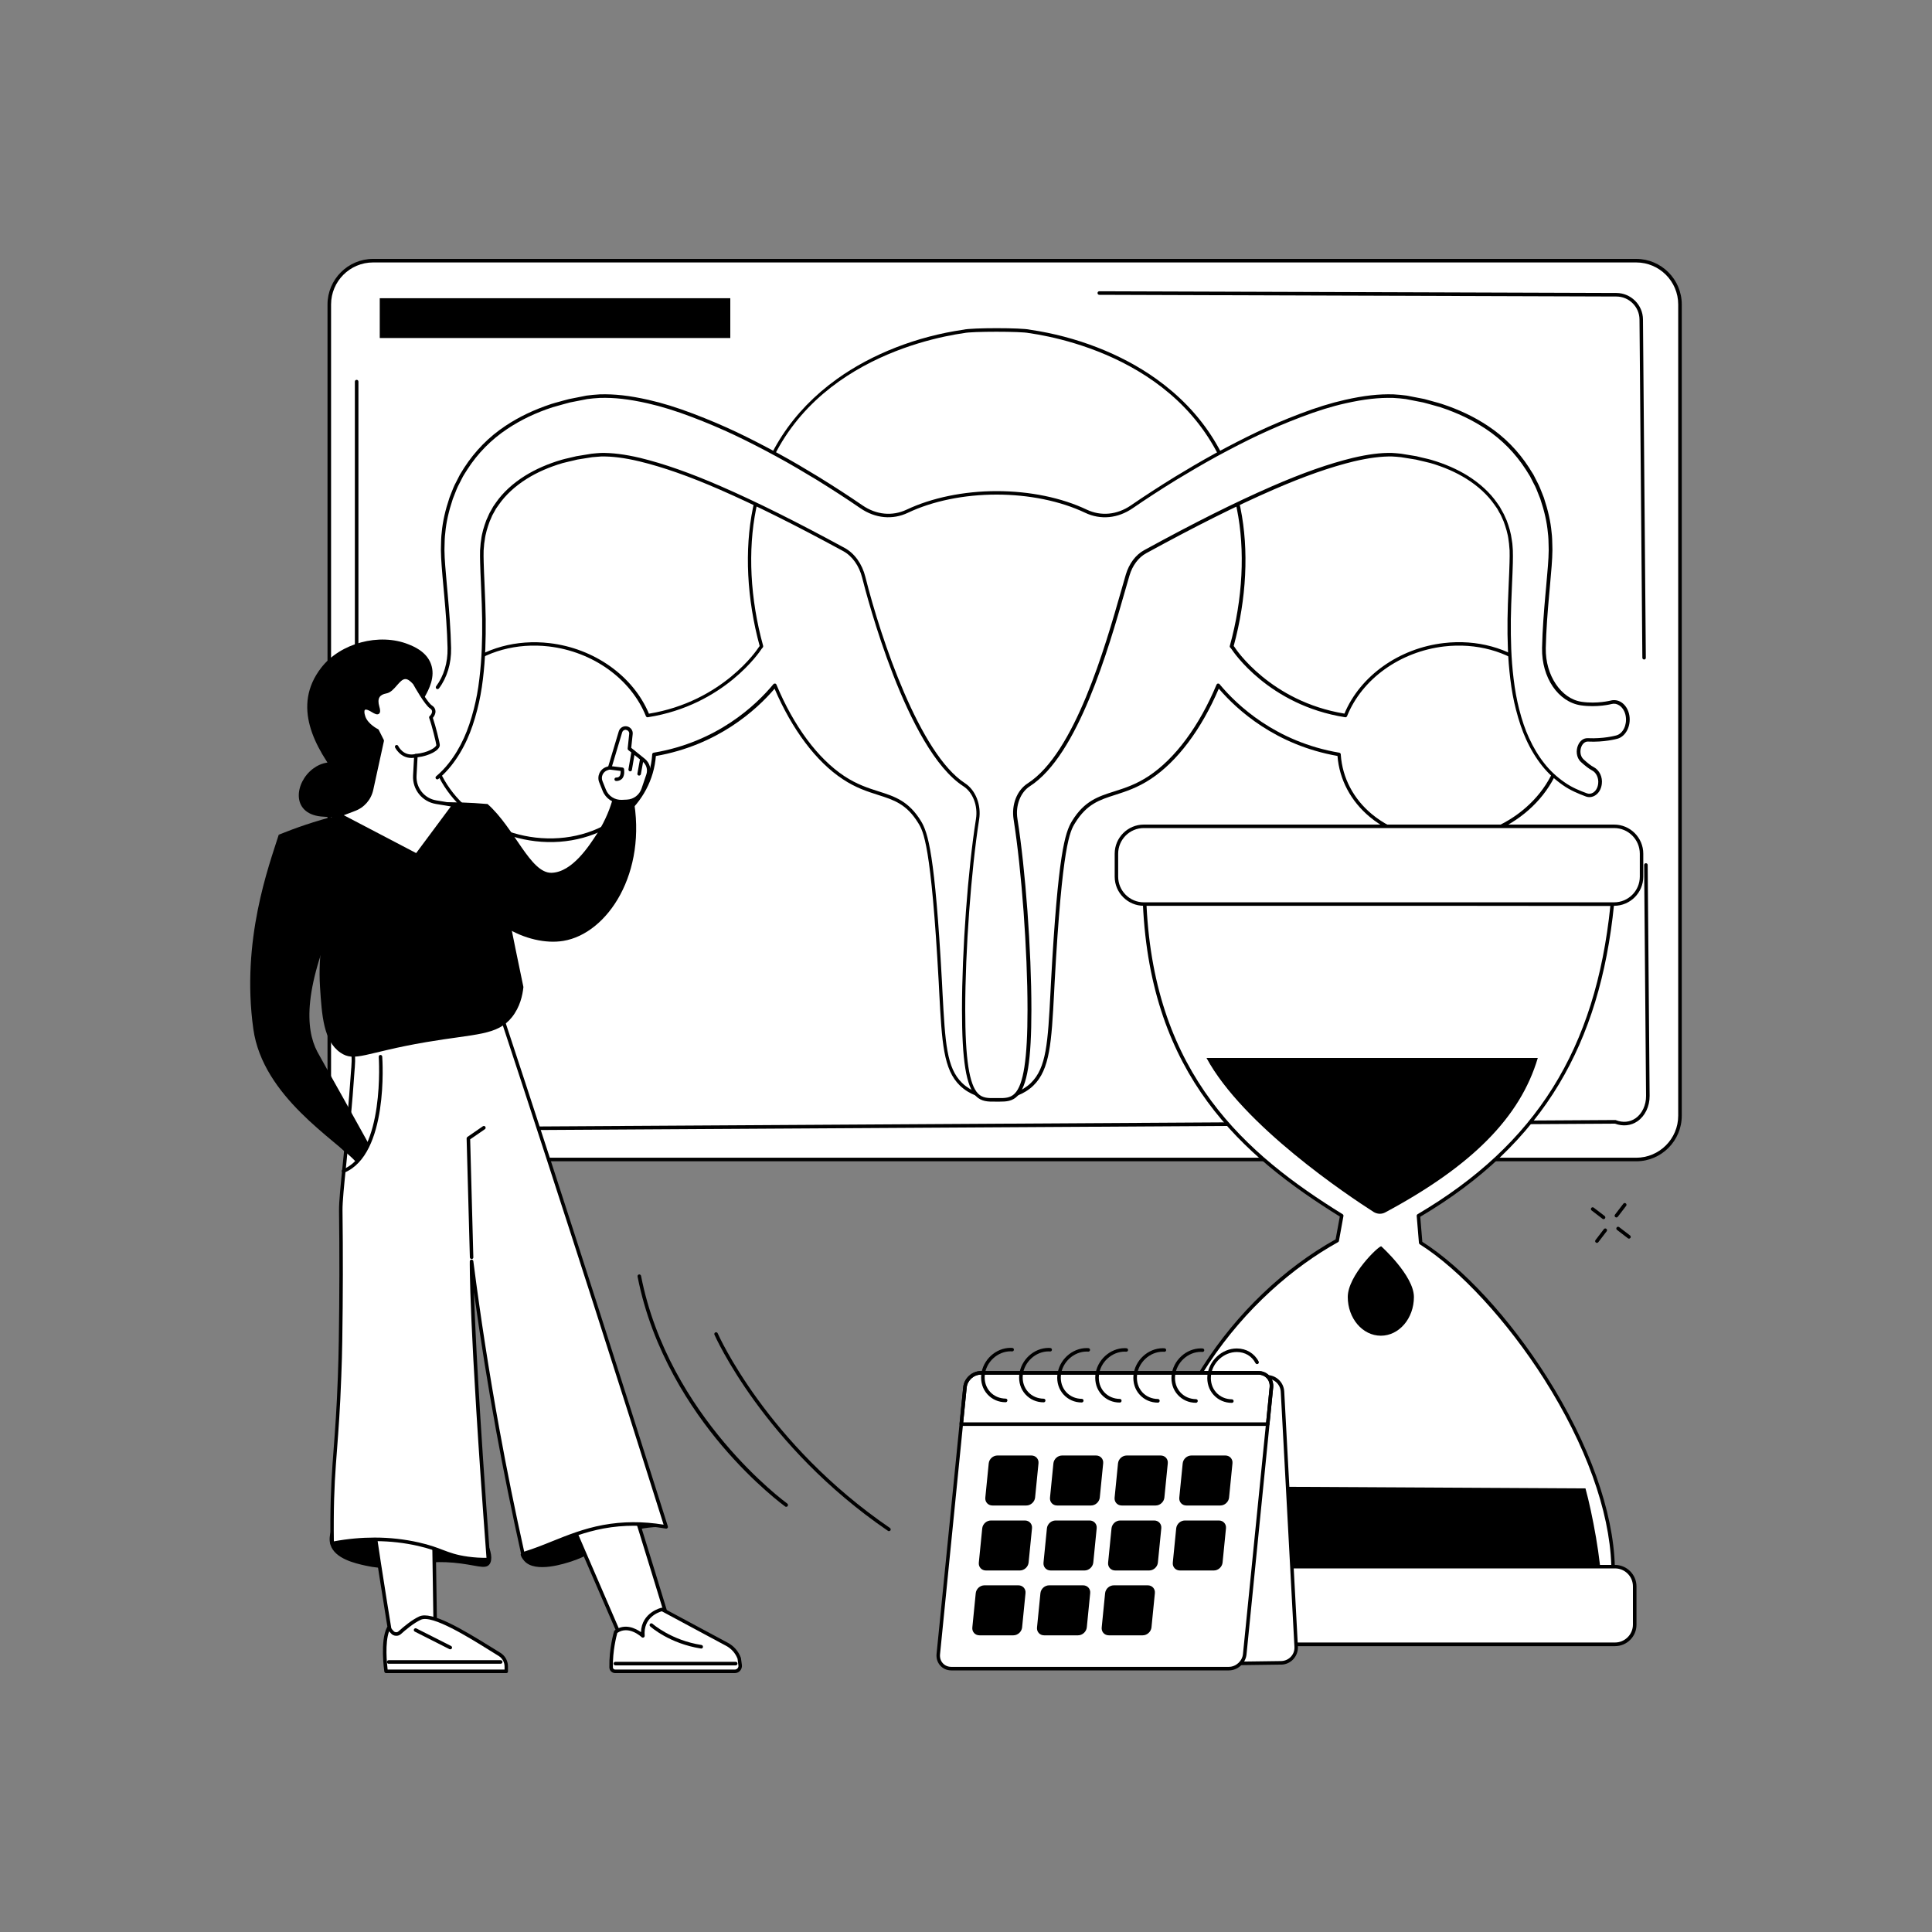 <?xml version="1.0" encoding="utf-8"?>
<!-- Generator: Adobe Illustrator 27.9.0, SVG Export Plug-In . SVG Version: 6.00 Build 0)  -->
<svg version="1.1" xmlns="http://www.w3.org/2000/svg" xmlns:xlink="http://www.w3.org/1999/xlink" x="0px" y="0px"
	 viewBox="0 0 2500 2500" style="enable-background:new 0 0 2500 2500;" xml:space="preserve">
<rect x="0" y="0" width="2500" height="2500" fill="#808080" stroke="none"/>
<style type="text/css">
	.st0{fill:#FFFFFF;}
</style>
<g id="Background">
</g>
<g id="Illustration">
	<g id="Menopause_1_">
		<g>
			<g>
				<g>
					<path class="st0" d="M2117.3,1500.4H482.8c-31.3,0-56.7-25.4-56.7-56.7V394c0-31.3,25.4-56.7,56.7-56.7h1634.4
						c31.3,0,56.7,25.4,56.7,56.7v1049.7C2173.9,1475,2148.6,1500.4,2117.3,1500.4z"/>
					<path d="M2117.3,1502.7H482.8c-32.5,0-59-26.5-59-59V394c0-32.5,26.5-59,59-59h1634.4c32.5,0,59,26.5,59,59v1049.7
						C2176.2,1476.2,2149.8,1502.7,2117.3,1502.7z M482.8,339.6c-30,0-54.4,24.4-54.4,54.4v1049.7c0,30,24.4,54.4,54.4,54.4h1634.4
						c30,0,54.4-24.4,54.4-54.4V394c0-30-24.4-54.4-54.4-54.4H482.8z"/>
				</g>
				<path d="M602.4,1462.8c-1.3,0-2.3-1-2.3-2.3c0-1.3,1-2.3,2.3-2.3l1487.8-8.9c0.3,0,0.6,0,0.8,0.2c9,3.5,18,2.6,25.3-2.4
					c8.6-5.9,13.8-17.1,13.7-29l-2.5-298.8c0-1.3,1-2.3,2.3-2.3c0,0,0,0,0,0c1.3,0,2.3,1,2.3,2.3l2.5,298.8
					c0.1,13.5-5.9,26-15.7,32.8c-8.4,5.8-18.8,6.9-29.1,3.1L602.4,1462.8C602.4,1462.8,602.4,1462.8,602.4,1462.8z"/>
				<path d="M2127.5,853.4c-1.3,0-2.3-1-2.3-2.3l-3.7-437.7c-0.1-16.3-13.5-29.7-29.9-29.7l-669.1-2.2c-1.3,0-2.3-1-2.3-2.3
					c0-1.3,1-2.3,2.3-2.3c0,0,0,0,0,0l669.1,2.2c18.8,0.1,34.3,15.4,34.4,34.3l3.7,437.7C2129.8,852.4,2128.8,853.4,2127.5,853.4
					C2127.5,853.4,2127.5,853.4,2127.5,853.4z"/>
				<path d="M461.5,837.4c-1.3,0-2.3-1-2.3-2.3V493.8c0-1.3,1-2.3,2.3-2.3s2.3,1,2.3,2.3v341.3C463.8,836.4,462.8,837.4,461.5,837.4
					z"/>
			</g>
			<g>
				<g>
					<g>
						<g>
							<path class="st0" d="M2022.1,943.3c-4.9-69.5-73.7-118.3-153.5-109c-59.5,7-108.4,44.3-127.4,91.6
								c-98.2-15.4-144.1-85.2-144.6-86c-0.8-1.3-1.8-2.5-2.7-3.5c16-57.8,20.7-121.2,9.1-178.4
								c-30.8-151.7-167.2-214.2-270.8-229.2c-9.5-2.5-75.4-2.5-84.9,0c-103.5,15-240,77.5-270.8,229.2
								c-11.6,57.2-6.8,120.6,9.1,178.4c-1,1-1.9,2.2-2.7,3.5c-0.5,0.7-46.4,70.6-144.6,86c-19-47.3-67.9-84.6-127.4-91.6
								c-79.9-9.3-148.6,39.4-153.5,109c-4.9,69.5,55.8,133.4,135.7,142.8c79.9,9.3,148.6-39.4,153.5-109c0-0.3,0-0.6,0-0.9
								c84.6-14.3,135.6-64.5,156.4-89.5c21.8,52.3,52.9,95.8,88.6,119.3c42.5,28.1,72.8,15.5,98.6,57.5
								c7.8,12.7,17.4,33.9,26.9,207.1c4,73.5,4.6,110.7,26.9,132.3c11.7,11.3,26.3,15.4,37.3,16.8c0.3,0.3,14.6,0.6,15.7,0.5
								c0.6,0,1-0.2,1.3-0.5c11-1.4,25.6-5.5,37.3-16.8c22.3-21.6,22.9-58.9,26.9-132.3c9.5-173.2,19.1-194.4,26.9-207.1
								c25.8-42,56.1-29.4,98.6-57.5c35.6-23.6,66.7-67.1,88.6-119.3c20.8,25,71.8,75.2,156.4,89.5c0,0.3,0,0.6,0,0.9
								c4.9,69.5,73.7,118.3,153.5,109C1966.3,1076.8,2027.1,1012.9,2022.1,943.3z"/>
							<path d="M1292.4,1422.7c-3.9,0-9.1-0.1-11.5-0.6l0,0.1c-10.8-1.4-26.3-5.5-38.7-17.4c-21.5-20.8-23.4-56.1-26.8-120
								l-0.7-13.8c-9.8-178.8-19.9-195.2-26.5-206c-15.1-24.6-31.4-29.8-52.1-36.4c-13.5-4.3-28.7-9.1-45.8-20.5
								c-34.2-22.6-65.3-64-88-116.9c-23.8,27.8-73.6,73-153.6,87.1c-2.4,30.6-17.3,58.6-41.9,79c-30,24.8-71.6,36.2-114.1,31.2
								c-80.9-9.5-142.7-74.6-137.7-145.2c2.2-30.9,17.1-59.3,42-79.9c29.9-24.8,71.5-36.2,114.1-31.2
								c57.9,6.8,108.2,42.5,128.6,91.3c95.8-15.7,140.8-84,141.2-84.7c0.6-1,1.4-2,2.1-2.9c-16.6-60.9-19.8-124.2-8.8-178.3
								c14-69.2,50.7-125.5,109-167.3c45.1-32.3,103.2-55,163.6-63.7c10.4-2.6,75.3-2.6,85.8,0c60.3,8.8,118.4,31.4,163.6,63.7
								c58.3,41.7,95,98,109,167.3c11,54.1,7.8,117.3-8.8,178.3c0.8,0.9,1.5,1.9,2.1,2.9c0.4,0.7,45.5,68.9,141.2,84.6
								c20.4-48.8,70.7-84.6,128.6-91.3c42.6-5,84.2,6.4,114.1,31.2c24.9,20.6,39.8,49,42,79.9c5,70.6-56.8,135.8-137.7,145.2
								c-42.6,5-84.2-6.4-114.1-31.2c-24.6-20.4-39.5-48.4-41.9-79c-80-14.1-129.7-59.3-153.6-87.1c-22.6,52.9-53.8,94.3-88,116.9
								c-17.1,11.3-32.4,16.2-45.8,20.5c-20.6,6.6-36.9,11.8-52.1,36.4c-6.7,10.9-16.7,27.3-26.5,206l-0.7,13.8
								c-3.4,63.9-5.3,99.2-26.8,120c-12.1,11.7-27.3,15.9-38.1,17.3c-0.6,0.3-1.2,0.5-2,0.6C1297,1422.7,1295,1422.7,1292.4,1422.7
								z M1281.8,1417.7c1.7,0.2,13.6,0.5,14.9,0.4c0.3-0.3,0.8-0.4,1.2-0.5c10.1-1.3,24.6-5.1,36-16.2c20.2-19.6,22-52.1,25.4-117
								l0.7-13.8c9.1-166.2,18.1-193.3,27.2-208.2c16-26.1,33.9-31.7,54.6-38.3c13.2-4.2,28.1-8.9,44.7-19.9
								c34.1-22.6,65.3-64.6,87.7-118.3c0.3-0.7,1-1.3,1.8-1.4c0.8-0.1,1.6,0.2,2.1,0.8c22.5,27.1,72.6,74.7,155,88.7
								c1,0.2,1.8,1.1,1.9,2.1l0,0.8c2.1,29.7,16.4,56.9,40.3,76.7c29,24,69.3,35,110.7,30.2c78.5-9.2,138.5-72.1,133.7-140.4
								c-2.1-29.7-16.4-56.9-40.3-76.7c-29-24-69.3-35-110.7-30.2c-57,6.7-106.3,42.1-125.6,90.2c-0.4,1-1.4,1.6-2.5,1.4
								c-99.3-15.5-145.7-86.3-146.2-87c-0.7-1.1-1.6-2.2-2.5-3.2c-0.6-0.6-0.8-1.4-0.5-2.2c16.8-60.6,20-123.6,9.1-177.3
								c-36.5-180.1-215-219.6-268.9-227.4c-0.1,0-0.2,0-0.3,0c-9-2.3-74.7-2.3-83.7,0c-0.1,0-0.2,0-0.3,0
								c-53.8,7.8-232.4,47.3-268.9,227.4c-10.9,53.7-7.7,116.7,9.1,177.3c0.2,0.8,0,1.6-0.5,2.2c-0.9,1-1.8,2-2.5,3.2
								c-0.5,0.7-46.9,71.5-146.2,87c-1,0.2-2.1-0.4-2.5-1.4c-19.3-48.1-68.6-83.5-125.6-90.2c-41.4-4.8-81.7,6.2-110.7,30.2
								c-23.9,19.8-38.2,47-40.3,76.7c-4.8,68.2,55.1,131.2,133.7,140.4c41.4,4.8,81.7-6.2,110.7-30.2c23.9-19.8,38.2-47,40.3-76.7
								l0-0.8c0.1-1.1,0.9-1.9,1.9-2.1c82.4-13.9,132.5-61.5,155-88.7c0.5-0.6,1.3-0.9,2.1-0.8c0.8,0.1,1.5,0.6,1.8,1.4
								c22.4,53.7,53.6,95.7,87.7,118.3c16.6,11,31.5,15.7,44.7,19.9c20.7,6.6,38.6,12.3,54.6,38.3c9.1,14.9,18.1,42,27.2,208.2
								l0.7,13.8c3.5,64.8,5.2,97.4,25.4,117c11.4,11.1,25.9,14.9,36,16.2C1281.6,1417.6,1281.7,1417.7,1281.8,1417.7z"/>
						</g>
					</g>
					<path class="st0" d="M2106.1,926.6c-2.1-12.4-11.6-20.3-21.2-17.7c-0.3,0.1-18.1,4.7-38.7,1.7c-28-4.1-48.9-35.3-48.3-71.5
						l0-0.5c0.5-22.7,2.2-45.7,4.4-69.4c1.1-11.9,2.2-23.9,3.2-36.7c0.5-6.4,0.9-13.1,1-20.4c-0.2-7.6-0.1-15.4-1.1-22.9
						c-1.4-15.3-5.2-30.1-9.9-44.2c-2.7-6.8-5.1-13.9-8.5-20l-4.9-9.5c-1.8-3-3.6-5.8-5.5-8.7c-14.9-23-33.2-40.6-52.5-53.4
						c-19.3-12.8-39.2-21.7-59.3-28.3c-5-1.6-10-2.8-15-4.2l-7.5-2l-7.5-1.5l-15-2.9c-5.3-0.7-11.2-1.3-16.7-1.6
						c-22-0.6-42.5,2.6-62.3,7.1c-19.9,4.5-39.1,10.7-57.8,17.9c-18.8,7.2-37.2,14.9-55.4,23.5c-18.1,8.6-36,17.9-53.7,27.4
						c-17.7,9.6-35.1,19.9-52.4,30.4c-19.2,11.9-38.1,24.1-56.9,37c-18.2,12.5-39.8,14.8-59.2,5.7c-31.2-14.8-71.5-23.7-115.6-23.7
						c-44,0-84.4,8.9-115.6,23.7c-19.4,9.2-41,6.9-59.2-5.7c-18.7-12.9-37.7-25.1-56.9-37c-17.3-10.5-34.7-20.8-52.4-30.4
						c-17.7-9.6-35.6-18.8-53.7-27.4c-18.2-8.6-36.6-16.3-55.4-23.5c-18.8-7.2-38-13.4-57.8-17.9c-19.9-4.5-40.4-7.7-62.3-7.1
						c-5.5,0.3-11.4,0.8-16.7,1.6l-15,2.9l-7.5,1.5l-7.5,2c-5,1.4-10,2.6-15,4.2c-20,6.6-40,15.5-59.3,28.3
						c-19.2,12.8-37.6,30.3-52.4,53.4c-1.8,2.9-3.7,5.8-5.5,8.7l-4.9,9.5c-3.4,6.2-5.8,13.3-8.5,20c-4.7,14-8.5,28.8-9.9,44.2
						c-1,7.6-0.9,15.3-1.1,22.9c0.1,7.3,0.5,14,1,20.4c1,12.8,2.1,24.8,3.2,36.7c2.1,23.7,3.9,46.8,4.4,69.4l0,0.5
						c0.7,36.1-20.1,67.3-48.1,71.4c-20.7,3.1-38.6-1.6-38.9-1.6c-9.7-2.6-19.2,5.3-21.2,17.7c-2.1,12.4,4.1,24.6,13.7,27.3
						c1.3,0.4,14.2,3.8,31.8,3.8c1.8,0,3.7,0,5.7-0.1c11.5-0.5,16.7,18.3,7.3,26.9c-5,4.6-9.8,8.4-13.9,10.6l-0.2,0.1
						c-6,3.2-9.9,11.1-8.8,19.3c1.4,11,9.8,17.1,17.4,14.3c10-3.7,20.1-7.9,29.6-14.6c9.5-6.6,18.6-14.8,26.5-24.8
						c7.9-10,14.7-21.3,20.2-33.5c5.5-12.2,9.6-25,13-38c3.4-13,5.7-26.1,7.2-39.2c1.6-13.1,2.6-26.1,3.1-39
						c0.5-12.9,0.7-25.7,0.5-38.3c-0.2-12.6-0.7-25.1-1.2-37.4c-0.5-12.2-1.1-24.3-1.4-35.7c-0.2-5.7-0.2-11.1-0.1-15.9
						c0.5-4.4,0.4-8.9,1.3-13.2c1-8.8,3.6-17,6.6-25.1c1.9-3.8,3.2-7.9,5.5-11.5l3.1-5.6l3.6-5.2c9.7-13.9,22.6-25.1,36.9-34.1
						c14.4-9,30.4-15.7,47-20.6c4.2-1.2,8.5-2,12.7-3.1l6.3-1.5l6.5-1.1l13-2.1c4.1-0.4,7.6-0.7,11.5-1c15.8-0.3,32.9,2.3,50.2,6.4
						c34.6,8.4,69.8,21.6,104.5,36.8c53.6,23.3,106.9,50.8,159.7,79.5c12.3,6.7,21.7,19.9,25.8,36.2
						c15.8,63.1,65.9,226.9,129.9,268.2c12.9,8.3,20.1,26.4,17.3,44.6c-10.9,69.2-18,172.5-18,246.3c0,120.7,19.1,116.8,42.6,116.8
						c23.5,0,42.6,3.9,42.6-116.8c0-73.9-7.1-177.3-18.1-246.5c-2.9-18.1,4.3-36,17.2-44.3c68.1-43.8,109.2-207.7,128-271.4
						c4-13.6,12.2-24.6,22.7-30.3c54.4-29.8,109.5-58.3,164.8-82.4c34.7-15.2,70-28.4,104.5-36.8c17.2-4.1,34.4-6.7,50.2-6.4
						c3.9,0.2,7.5,0.5,11.5,1l13,2.1l6.5,1.1l6.3,1.5c4.2,1,8.5,1.9,12.7,3.1c16.6,4.9,32.6,11.6,47,20.6
						c14.4,9.1,27.3,20.3,36.9,34.1l3.6,5.2l3.1,5.6c2.3,3.6,3.6,7.7,5.5,11.5c2.9,8,5.6,16.3,6.6,25.1c0.9,4.3,0.9,8.8,1.3,13.2
						c0.1,4.8,0.1,10.2-0.1,15.9c-0.3,11.4-0.9,23.4-1.4,35.7c-0.5,12.3-1,24.7-1.2,37.4c-0.1,12.6,0,25.4,0.5,38.3
						c0.5,12.9,1.6,25.9,3.1,39c1.5,13.1,3.8,26.2,7.2,39.2c3.3,13,7.4,25.8,13,38c5.5,12.2,12.3,23.6,20.2,33.5
						c7.9,10,17,18.2,26.5,24.8c9.5,6.7,19.6,10.9,29.6,14.6c7.6,2.8,16-3.3,17.4-14.3c1-8.2-2.9-16.2-8.9-19.3l-0.2-0.1
						c-4.1-2.1-8.9-6-13.9-10.6c-9.3-8.6-4.1-27.4,7.3-26.9c1.9,0.1,3.8,0.1,5.7,0.1c17.6,0,30.5-3.4,31.8-3.8
						C2102.1,951.2,2108.2,939,2106.1,926.6z"/>
					<path d="M1293.9,1425.5c-0.7,0-1.4,0-2,0l-2.2,0l-2.2,0c-8.6,0.1-17.5,0.1-24.6-7.1c-12.7-12.6-18.1-46.1-18.1-112
						c0-76.6,7.6-180.3,18.1-246.7c2.7-17-4-34.4-16.3-42.3c-73.4-47.4-125.2-247-130.9-269.6c-3.9-15.7-12.9-28.3-24.7-34.7
						c-62.4-34-113.1-59.2-159.5-79.5c-39.4-17.2-73.5-29.2-104.2-36.6c-19.2-4.6-35.4-6.6-49.6-6.3c-3.5,0.2-6.8,0.5-11.4,0.9
						l-19.3,3.1l-6.2,1.5c-1.6,0.4-3.2,0.8-4.8,1.1c-2.6,0.6-5.2,1.2-7.8,1.9c-17.4,5.1-33,11.9-46.4,20.3
						c-15.3,9.6-27.5,20.9-36.3,33.5l-3.6,5.1l-3,5.4c-1.5,2.3-2.5,4.6-3.5,7.2c-0.6,1.4-1.2,2.8-1.8,4.1
						c-2.7,7.5-5.4,15.7-6.4,24.4c-0.6,2.9-0.8,5.6-1,8.5c-0.1,1.6-0.2,3.1-0.4,4.7c-0.1,4.5-0.1,9.8,0.1,15.6
						c0.2,8.3,0.6,16.8,1,25.8l0.4,9.9c0.5,11,1,24.1,1.2,37.4c0.1,13.5,0,26.1-0.5,38.5c-0.5,12.8-1.5,25.9-3.1,39.2
						c-1.7,14.2-4.1,27.2-7.3,39.5c-3.8,14.8-8.1,27.4-13.1,38.4c-5.7,12.6-12.6,24-20.5,34c-4.9,6.2-10.5,12-16.7,17.3
						c-1,0.8-2.4,0.7-3.2-0.3c-0.8-1-0.7-2.4,0.3-3.2c6-5.1,11.4-10.7,16.1-16.7c7.7-9.7,14.4-20.8,19.9-33
						c4.9-10.8,9.1-23.1,12.8-37.6c3.1-12.2,5.5-24.9,7.1-38.9c1.6-13.1,2.6-26.2,3.1-38.8c0.5-12.3,0.7-24.8,0.5-38.2
						c-0.2-13.3-0.7-26.3-1.2-37.3l-0.4-9.9c-0.4-9-0.8-17.5-1-25.9c-0.2-5.9-0.2-11.3-0.1-16c0.2-1.7,0.3-3.2,0.4-4.7
						c0.2-2.9,0.4-6,1-9c1-9,3.8-17.5,6.7-25.4c0-0.1,0.1-0.1,0.1-0.2c0.6-1.3,1.2-2.7,1.8-4c1.1-2.6,2.2-5.2,3.8-7.7l3-5.4
						c0-0.1,0.1-0.1,0.1-0.2l3.6-5.2c9.1-13.1,21.8-24.8,37.6-34.7c13.8-8.6,29.8-15.6,47.6-20.8c2.7-0.8,5.4-1.4,8-2
						c1.6-0.4,3.2-0.7,4.7-1.1l6.4-1.5l19.6-3.2c4.8-0.5,8.2-0.8,11.8-1c14.7-0.3,31.3,1.8,50.8,6.4c30.9,7.5,65.2,19.6,104.9,36.9
						c46.5,20.3,97.3,45.6,159.8,79.6c12.9,7,22.7,20.7,26.9,37.6c20.4,81.3,70.5,229.1,128.9,266.9c13.7,8.9,21.3,28.1,18.3,46.9
						c-10.4,66.1-18,169.6-18,246c0,63.7,5.2,97.3,16.7,108.8c5.8,5.8,13.1,5.8,21.4,5.7l2.2,0l2.2,0c8.4,0.1,15.6,0.1,21.4-5.7
						c11.6-11.5,16.7-45,16.7-108.8c0-76.5-7.6-180-18-246.1c-3-19,4.3-37.7,18.2-46.6c61-39.2,100.1-176.1,121.1-249.7
						c2.2-7.6,4.1-14.5,5.9-20.5c4.2-14.1,12.8-25.7,23.8-31.6c65.8-36,116.7-61.4,165-82.5c39.7-17.3,74-29.4,104.9-36.9
						c19.6-4.6,36.2-6.8,50.8-6.4c3.7,0.2,7.1,0.5,11.7,1l19.6,3.2l6.5,1.6c1.6,0.4,3.2,0.8,4.8,1.1c2.6,0.6,5.3,1.2,8,2
						c17.8,5.2,33.8,12.2,47.6,20.8c15.8,10,28.5,21.7,37.6,34.8l3.6,5.2c0,0.1,0.1,0.1,0.1,0.2l3.1,5.6c1.5,2.3,2.7,5,3.8,7.6
						c0.6,1.4,1.2,2.7,1.8,4c0,0.1,0.1,0.1,0.1,0.2c2.9,7.8,5.6,16.4,6.7,25.6c0.6,2.8,0.8,5.8,1,8.7c0.1,1.5,0.2,3,0.3,4.5
						c0.2,4.9,0.1,10.3,0,16.2c-0.2,8.4-0.6,17-1,26.1l-0.4,9.7c-0.5,11-1,24.1-1.2,37.3c-0.1,13.5,0,26,0.5,38.2
						c0.5,12.6,1.5,25.7,3.1,38.8c1.7,14,4,26.7,7.1,38.9c3.7,14.6,7.9,26.9,12.9,37.6c5.5,12.2,12.2,23.3,19.9,33
						c7.1,9.1,15.9,17.3,26,24.3c9.3,6.6,19.5,10.8,29.1,14.3c2.6,0.9,5.3,0.6,7.8-0.9c3.6-2.2,6-6.4,6.6-11.6
						c0.9-7-2.3-14.2-7.6-17c-4.1-2.2-8.9-5.8-14.6-11c-6.4-5.9-6.6-15.4-3.9-21.6c2.5-6.1,7.3-9.6,12.9-9.3
						c20.1,0.9,35.3-3.2,36.8-3.6c8.5-2.4,13.9-13.4,12.1-24.7c-1-6.2-4.1-11.4-8.5-14.2c-3.1-2-6.5-2.6-9.9-1.7
						c-0.2,0.1-18.5,4.8-39.7,1.7c-29.3-4.3-50.8-36-50.2-73.8l0-0.5c0.5-23.4,2.4-47.3,4.4-69.6c0.3-3.2,0.6-6.5,0.9-9.8
						c0.8-8.7,1.6-17.6,2.3-26.9c0.6-7.5,0.9-13.9,1-20.3c0-1.6-0.1-3.3-0.1-5c-0.1-5.8-0.2-11.8-1-17.6
						c-1.2-13.4-4.4-27.7-9.8-43.7c-0.6-1.6-1.3-3.3-2-5c-1.9-5-3.9-10.2-6.4-14.6l-4.9-9.6c-1.3-2.1-2.7-4.4-4.1-6.6l-1.2-1.9
						c-13.7-21.3-31.2-39-51.8-52.7c-17.5-11.6-36.7-20.8-58.7-28.1c-3.3-1-6.7-1.9-9.9-2.8c-1.7-0.4-3.3-0.9-5-1.4l-7.5-2
						l-22.4-4.4c-5-0.7-10.8-1.2-16.4-1.5c-18.7-0.5-37.7,1.6-61.7,7c-18,4-36.8,9.9-57.5,17.8c-19.3,7.3-37.9,15.2-55.3,23.4
						c-16.3,7.7-33.3,16.4-53.6,27.4c-18.9,10.3-37,21.1-52.3,30.3c-20.6,12.7-39.2,24.8-56.8,36.9c-19.2,13.2-41.6,15.3-61.5,5.8
						c-32-15.2-72.7-23.5-114.6-23.5c-41.9,0-82.6,8.3-114.6,23.5c-19.9,9.5-42.4,7.3-61.5-5.8c-17.6-12.1-36.1-24.1-56.8-36.9
						c-15.3-9.2-33.4-20.1-52.3-30.3c-20.3-11-37.4-19.7-53.6-27.4c-17.4-8.2-36-16.1-55.2-23.4c-20.7-7.9-39.5-13.7-57.5-17.8
						c-24-5.4-43-7.6-61.8-7c-5.5,0.3-11.3,0.8-16.4,1.5l-22.4,4.4l-7.4,2c-1.7,0.5-3.3,0.9-5,1.4c-3.3,0.9-6.7,1.8-10,2.8
						c-22,7.2-41.2,16.4-58.7,28.1c-20.6,13.7-38.1,31.4-51.8,52.7l-1.3,2.1c-1.4,2.2-2.8,4.3-4.1,6.6l-4.8,9.4
						c-2.5,4.5-4.5,9.7-6.4,14.7c-0.7,1.7-1.3,3.4-2,5.1c-5.3,15.9-8.5,30.2-9.7,43.5c-0.8,5.9-0.9,11.9-1,17.7
						c0,1.7-0.1,3.4-0.1,5.1c0.1,6.2,0.4,12.6,1,20.1c0.7,9.3,1.5,18.2,2.3,26.9c0.3,3.3,0.6,6.6,0.9,9.8c2,22.3,3.9,46.1,4.4,69.6
						l0,0.5c0.4,19.4-5.2,37.9-15.7,51.9c-0.8,1-2.2,1.2-3.2,0.5c-1-0.8-1.2-2.2-0.5-3.2c9.9-13.2,15.2-30.7,14.8-49.1l0-0.5
						c-0.5-23.3-2.4-47.1-4.4-69.3c-0.3-3.3-0.6-6.5-0.9-9.8c-0.8-8.7-1.6-17.6-2.3-27c-0.6-7.6-0.9-14.1-1-20.5
						c0-1.8,0.1-3.5,0.1-5.2c0.1-5.9,0.2-12.1,1-18.1c1.2-13.5,4.5-28.2,10-44.6c0.7-1.8,1.4-3.5,2-5.2c2-5.1,4-10.4,6.7-15.2
						l4.8-9.4c1.4-2.4,2.8-4.6,4.2-6.8l1.3-2.1c14.1-21.8,32-40,53.1-54c17.8-11.9,37.4-21.2,59.8-28.6c3.4-1.1,6.9-2,10.2-2.9
						c1.7-0.4,3.3-0.9,5-1.4l7.6-2l22.7-4.5c5.3-0.7,11.3-1.3,17-1.6c19.2-0.6,38.6,1.6,63,7.1c18.2,4.1,37.2,10,58.2,18
						c19.4,7.4,38.1,15.3,55.6,23.6c16.3,7.7,33.4,16.5,53.8,27.5c19,10.3,37.2,21.2,52.5,30.5c20.7,12.8,39.4,24.9,57,37
						c17.8,12.2,38.5,14.2,57,5.5c32.6-15.4,74-24,116.6-24s84,8.5,116.6,24c18.4,8.7,39.2,6.7,57-5.5c17.6-12.1,36.3-24.2,57-37
						c15.3-9.3,33.5-20.1,52.5-30.5c20.4-11,37.5-19.7,53.8-27.5c17.5-8.3,36.2-16.2,55.6-23.6c20.9-8,40-13.9,58.2-18
						c24.4-5.5,43.8-7.7,62.9-7.1c5.7,0.3,11.7,0.9,16.9,1.6l22.7,4.4l7.7,2.1c1.7,0.5,3.3,0.9,5,1.4c3.3,0.9,6.8,1.8,10.1,2.9
						c22.5,7.4,42,16.7,59.9,28.6c21.1,14,39,32.2,53.1,54l1.2,2c1.4,2.3,2.9,4.5,4.3,6.8l4.9,9.6c2.6,4.7,4.6,10,6.6,15.1
						c0.7,1.7,1.3,3.4,2,5.1c5.5,16.6,8.8,31.2,10,44.8c0.8,5.9,0.9,12.1,1,18c0,1.7,0.1,3.4,0.1,5.1c-0.1,6.6-0.4,13.1-1,20.6
						c-0.7,9.3-1.5,18.3-2.3,27c-0.3,3.3-0.6,6.5-0.9,9.8c-2,22.2-3.9,46-4.4,69.3l0,0.4c-0.6,34.9,19.8,65.3,46.3,69.2
						c20.2,3,37.6-1.6,37.8-1.6c4.6-1.2,9.4-0.4,13.6,2.2c5.4,3.5,9.3,9.8,10.5,17.3c2.2,13.5-4.7,26.9-15.4,29.9
						c-1.6,0.4-17.3,4.7-38.2,3.7c-3.5-0.2-6.7,2.3-8.5,6.5c-2,4.8-2,12.1,2.8,16.5c5.3,4.9,9.8,8.4,13.4,10.2
						c7.1,3.8,11.4,12.8,10.2,21.7c-0.8,6.6-4,12-8.8,14.9c-3.7,2.2-7.8,2.7-11.7,1.3c-9.9-3.7-20.4-8-30.1-14.9
						c-10.5-7.3-19.5-15.8-26.9-25.2c-7.9-10-14.8-21.4-20.5-34c-5-11-9.3-23.6-13.1-38.4c-3.2-12.4-5.6-25.3-7.3-39.5
						c-1.6-13.3-2.7-26.5-3.1-39.2c-0.5-12.3-0.7-24.9-0.5-38.4c0.2-13.3,0.7-26.4,1.2-37.4l0.4-9.7c0.4-9.1,0.8-17.6,1-26
						c0.2-5.9,0.2-11.2,0.1-15.8c-0.1-1.4-0.3-2.9-0.4-4.5c-0.2-2.9-0.4-5.6-0.9-8.3c-1-8.9-3.7-17.1-6.4-24.6
						c-0.7-1.4-1.2-2.7-1.8-4.1c-1.1-2.5-2.1-4.9-3.5-7l-3.1-5.6l-3.6-5.1c-8.8-12.6-21-23.9-36.3-33.5c-13.4-8.4-29-15.2-46.4-20.3
						c-2.5-0.7-5.2-1.3-7.8-1.9c-1.6-0.4-3.2-0.7-4.8-1.1l-6.3-1.5l-19.3-3.1c-4.5-0.5-7.8-0.7-11.3-0.9
						c-14.1-0.3-30.3,1.8-49.5,6.3c-30.6,7.4-64.7,19.4-104.2,36.6c-48.2,21-99,46.4-164.7,82.3c-9.9,5.4-17.8,15.9-21.6,28.9
						c-1.8,6-3.7,12.8-5.9,20.4c-21.2,74.1-60.6,212.1-123,252.2c-12.2,7.8-18.8,25.1-16.1,42c10.5,66.4,18.1,170.2,18.1,246.9
						c0,65.9-5.4,99.4-18.1,112C1309.9,1425.1,1301.8,1425.5,1293.9,1425.5z"/>
				</g>
			</g>
			<rect x="491.4" y="385.9" width="453.6" height="51.5"/>
		</g>
		<g>
			<g>
				<path d="M1150.3,1981.3c-0.4,0-0.9-0.1-1.3-0.4c-160.8-109.9-223.9-252.4-224.5-253.8c-0.5-1.2,0-2.5,1.2-3c1.2-0.5,2.5,0,3,1.2
					c0.6,1.4,63.2,142.7,222.9,251.9c1,0.7,1.3,2.1,0.6,3.2C1151.8,1980.9,1151,1981.3,1150.3,1981.3z"/>
				<path d="M1017.3,1949.8c-0.5,0-0.9-0.1-1.3-0.4c-0.4-0.3-39.2-28.4-81.9-78.8c-39.4-46.6-90.3-122.3-109.1-218.8
					c-0.2-1.2,0.6-2.4,1.8-2.7c1.2-0.2,2.4,0.6,2.7,1.8c35.7,182.7,187.7,293.6,189.2,294.7c1,0.7,1.3,2.2,0.5,3.2
					C1018.8,1949.5,1018.1,1949.8,1017.3,1949.8z"/>
			</g>
			<g>
				<path d="M2091.6,1575.4c-0.5,0-1-0.2-1.4-0.5c-1-0.8-1.2-2.2-0.4-3.2l10.8-14.1c0.8-1,2.2-1.2,3.2-0.4c1,0.8,1.2,2.2,0.4,3.2
					l-10.8,14.1C2093,1575.1,2092.3,1575.4,2091.6,1575.4z"/>
				<path d="M2066.4,1608.3c-0.5,0-1-0.2-1.4-0.5c-1-0.8-1.2-2.2-0.4-3.2l10.8-14.1c0.8-1,2.2-1.2,3.2-0.4c1,0.8,1.2,2.2,0.4,3.2
					l-10.8,14.1C2067.8,1608,2067.1,1608.3,2066.4,1608.3z"/>
				<path d="M2075,1577.6c-0.5,0-1-0.2-1.4-0.5l-14.1-10.8c-1-0.8-1.2-2.2-0.4-3.2c0.8-1,2.2-1.2,3.2-0.4l14.1,10.8
					c1,0.8,1.2,2.2,0.4,3.2C2076.4,1577.3,2075.7,1577.6,2075,1577.6z"/>
				<path d="M2107.9,1602.8c-0.5,0-1-0.2-1.4-0.5l-14.1-10.8c-1-0.8-1.2-2.2-0.4-3.2c0.8-1,2.2-1.2,3.2-0.4l14.1,10.8
					c1,0.8,1.2,2.2,0.4,3.2C2109.2,1602.5,2108.6,1602.8,2107.9,1602.8z"/>
			</g>
		</g>
		<g>
			<path d="M404.9,994.8c-23.3,17.7-28.7,57.4,10.1,61.7c11,1.2,22.1,0.9,33-0.9c3.8-0.6,7.6-1.4,11.1-2.9
				c9.5-3.9,16.9-12.8,18.9-23c2.1-10.1-1.2-21.2-8.5-28.5c-3.2-3.3-7.2-5.8-11.3-8c-10.6-5.5-22.9-8.2-34.8-6.4
				C416.6,987.8,410.3,990.7,404.9,994.8z"/>
			<path d="M472.2,1026.4c-4.6,0.6-9.3,0.3-13.6-1.4c-7.7-2.9-13.4-9.3-18.5-15.8c-33.1-42.1-62.8-95.5-24.5-145.1
				c24.7-32,75.2-45.4,112.8-30.4c6.7,2.7,23.2,9.2,29.2,25.3c6.3,16.8-2.9,33.5-7.9,42.6c-7.7,14.1-21.5,21.3-26.2,36.7
				c-8.1,26.6-11.5,70.8-39.9,84.6C480,1024.6,476.1,1025.9,472.2,1026.4z"/>
			<g>
				<path d="M687.2,1982.2l-13.5,29.5c0.6,2.5,2,5,4.7,8.1c14.3,16.3,53.1,3.3,62.3,0.2c34.1-11.5,38.4-25.6,69-36.4
					c21.1-7.4,40-8.2,52.2-7.7c-1.4-3-4-7.7-8.6-11.9c-6.6-6-17.8-11.9-36.2-12C780.3,1951.8,687.2,1982.2,687.2,1982.2z"/>
				<g>
					<g>
						<path class="st0" d="M803.7,2119.8c0,0,62.5,24.1,62.4-17c0-1.3-51.4-167.3-51.4-167.3l-73.6,39.9L803.7,2119.8z"/>
						<path d="M838.6,2129.1c-16.8,0-34.6-6.8-35.7-7.2c-0.6-0.2-1-0.7-1.3-1.2l-62.5-144.5c-0.5-1.1,0-2.4,1-2.9l73.6-39.9
							c0.6-0.3,1.3-0.4,2-0.1c0.6,0.3,1.1,0.8,1.3,1.4c51.5,166.3,51.5,167.6,51.5,168c0,9.6-3.2,16.8-9.7,21.2
							C853.2,2127.7,846,2129.1,838.6,2129.1z M805.4,2117.9c5.6,2,36.2,12.2,50.8,2.2c5.1-3.5,7.6-9.1,7.7-17.1
							c-1.5-5.7-33-108-50.4-164.2l-69.3,37.5L805.4,2117.9z"/>
					</g>
					<g>
						<g>
							<path class="st0" d="M796,2162.7h154.9c4.2,0,7.4-3.7,6.9-7.8l-1.2-8.8c-2.9-7.8-8.6-14.3-15.9-18.3l-84-45.1
								c0,0-27.1,5.8-24.8,34.2c0,0-18.2-17.5-35.1-5.3c0,0-6.6,21.9-6,46.1C790.8,2160.5,793.2,2162.7,796,2162.7z"/>
							<path d="M950.8,2165H796c-4,0-7.4-3.3-7.5-7.3c-0.5-24.3,5.8-45.9,6.1-46.8c0.1-0.5,0.4-0.9,0.8-1.2
								c13.3-9.7,27.3-2.4,34,2.3c0.9-25.8,26.4-31.6,26.7-31.6c0.5-0.1,1.1,0,1.6,0.2l84,45.1c7.9,4.2,13.9,11.1,17,19.5
								c0.1,0.2,0.1,0.3,0.1,0.5l1.2,8.8c0.3,2.6-0.5,5.3-2.2,7.3C956,2163.9,953.5,2165,950.8,2165z M798.8,2113
								c-1.1,4-6.2,23.5-5.7,44.6c0,1.6,1.3,2.8,2.9,2.8h154.9c1.3,0,2.6-0.6,3.5-1.6c0.9-1,1.3-2.3,1.1-3.7l-1.1-8.6
								c-2.7-7.2-8-13.2-14.8-16.8l-83.2-44.7c-4.3,1.2-24.1,7.9-22.2,31.6c0.1,0.9-0.4,1.8-1.3,2.3c-0.9,0.4-1.9,0.2-2.6-0.4
								C829.6,2117.9,813.6,2102.9,798.8,2113z"/>
						</g>
						<path d="M907.5,2133.2c-0.1,0-0.2,0-0.4,0c-40.7-6.4-64.8-27.8-65.8-28.7c-0.9-0.8-1-2.3-0.2-3.2c0.8-0.9,2.3-1,3.2-0.2
							c0.2,0.2,24.2,21.4,63.4,27.5c1.3,0.2,2.1,1.4,1.9,2.6C909.6,2132.4,908.6,2133.2,907.5,2133.2z"/>
						<path d="M952,2155H796.3c-1.3,0-2.3-1-2.3-2.3c0-1.3,1-2.3,2.3-2.3H952c1.3,0,2.3,1,2.3,2.3C954.3,2153.9,953.3,2155,952,2155
							z"/>
					</g>
				</g>
				<path d="M473.4,2026c-13.7-3-39.9-8.9-45.7-26.8c-4.4-13.6,5-27.8,7.2-31c26.5-39.8,114.1-51.1,163.7-12.1
					c26.2,20.6,43.9,56.8,34.6,68.3c-5.6,7-17.5,0.3-46.5-2.3C532.5,2017.5,518.7,2036,473.4,2026z"/>
				<g>
					<path class="st0" d="M481,1951.9c-2.2,1.4,26.1,174.2,26.1,174.2l56.5,6.9l-2.5-166.5L481,1951.9z"/>
					<path d="M563.6,2135.2c-0.1,0-0.2,0-0.3,0l-56.5-6.9c-1-0.1-1.8-0.9-2-1.9c-0.1-0.4-7.2-43.7-13.9-86.6
						c-13.8-88.2-13-88.7-11.2-89.9c0.5-0.3,1.1-0.4,1.6-0.3l80.2,14.6c1.1,0.2,1.9,1.1,1.9,2.2l2.5,166.5c0,0.7-0.3,1.3-0.8,1.7
						C564.7,2135,564.2,2135.2,563.6,2135.2z M509.1,2124l52.2,6.4l-2.4-161.9l-75.6-13.8C484.5,1970.6,498.9,2061.7,509.1,2124z"/>
				</g>
				<g>
					<g>
						<path class="st0" d="M655.2,2162.7H499.6c0,0-5.7-38.7,3.2-55.9l4.8,5.4c2.5,2.8,6.8,3,9.6,0.5c6.2-5.6,17-14.6,26.4-18.9
							c18.2-8.3,79.2,32.9,102.5,46.9c5.5,3.3,8.9,9.3,8.9,15.7V2162.7z"/>
						<path d="M655.2,2165H499.6c-1.1,0-2.1-0.8-2.3-2c-0.2-1.6-5.7-39.6,3.5-57.3c0.3-0.7,1-1.1,1.7-1.2c0.7-0.1,1.5,0.2,2,0.7
							l4.8,5.4c0.8,0.9,1.9,1.4,3.1,1.5c1.2,0.1,2.4-0.3,3.3-1.2c7.2-6.5,17.7-15.1,27-19.3c15.4-7,54.2,15.7,92.6,39.6
							c4.6,2.9,8.7,5.4,12,7.4c6.2,3.7,10,10.5,10,17.7v6.1C657.5,2164,656.5,2165,655.2,2165z M501.6,2160.4h151.3v-3.9
							c0-5.6-3-10.9-7.8-13.8c-3.3-2-7.5-4.6-12.1-7.5c-25.8-16.1-73.8-46-88.3-39.3c-9.2,4.2-20.2,13.4-25.8,18.5
							c-1.8,1.6-4.1,2.5-6.6,2.3c-2.4-0.1-4.7-1.2-6.3-3l-2.5-2.8C497.9,2126.1,500.7,2153,501.6,2160.4z"/>
					</g>
					<path d="M647.9,2152.9h-145c-1.3,0-2.3-1-2.3-2.3c0-1.3,1-2.3,2.3-2.3h145c1.3,0,2.3,1,2.3,2.3
						C650.2,2151.8,649.2,2152.9,647.9,2152.9z"/>
					<path d="M582.6,2134.2c-0.3,0-0.7-0.1-1-0.2l-44.9-22.7c-1.1-0.6-1.6-1.9-1-3.1c0.6-1.1,2-1.6,3.1-1l44.9,22.7
						c1.1,0.6,1.6,1.9,1,3.1C584.3,2133.8,583.5,2134.2,582.6,2134.2z"/>
				</g>
				<g>
					<path class="st0" d="M862,1975.8c-29.9-95-60.1-190-90.6-284.8c-41.1-127.9-82.6-255.6-124.7-383.1c-65.3,7.7-211.2-42-196,23
						c7.6,32.2,6.8,39.4,6,51.3c-6.3,93.7-16.1,160.7-15.8,184.1c0.3,20.8,1.1,83.2-0.3,168.5c-0.2,13.9-0.6,28.8-1.2,46.7
						c-3.2,90.2-9.2,112.2-9.7,185.6c-0.1,10.3,0,20.3,0.1,30c33.3-6.5,71.2-8.3,111.5,0.8c31.9,7.2,35.5,14.5,64.1,18.4
						c9.4,1.3,18.2,1.7,26.6,1.5c-23.5-313.9-21.8-385.9-21.8-385.9c8.9,69.7,20.1,142.5,33.8,217.9c10.1,55.4,21,108.9,32.6,160.6
						c33.9-10,63.7-27.6,104.2-35.1C802,1971.7,829,1970,862,1975.8z"/>
					<path d="M628.2,2020.4c-7.6,0-15.2-0.5-23-1.6c-15.9-2.1-24.1-5.3-33.6-8.9c-7.7-2.9-16.3-6.2-30.7-9.5
						c-35.3-8-72.5-8.2-110.6-0.8c-0.7,0.1-1.4,0-1.9-0.5c-0.5-0.4-0.8-1.1-0.8-1.7c-0.1-10.6-0.2-20.4-0.1-30.1
						c0.3-39.8,2.1-64.5,4.3-93.1c1.8-24,3.9-51.2,5.4-92.6c0.6-17.3,1-32.1,1.2-46.7c0.9-57.4,1-114.1,0.3-168.5
						c-0.1-11.3,2-32.4,5-61.7c3.3-32.8,7.5-73.6,10.8-122.6l0.1-0.8c0.8-11.3,1.3-18.7-6-49.9c-2.5-10.5-1-18.9,4.4-25
						c15.9-17.7,62-12,110.8-5.9c30.1,3.7,61.2,7.6,82.7,5.1c1.1-0.1,2.1,0.5,2.4,1.6c41.9,126.9,83.8,255.8,124.7,383.1
						c30.3,94.4,60.8,190.2,90.6,284.8c0.2,0.8,0.1,1.6-0.5,2.2c-0.5,0.6-1.3,0.9-2.1,0.7c-27.7-4.9-54.7-4.9-80.3-0.2
						c-24.5,4.5-45.1,12.8-65.1,20.8c-13.1,5.3-25.6,10.3-38.9,14.2c-0.6,0.2-1.3,0.1-1.8-0.2c-0.5-0.3-0.9-0.9-1.1-1.5
						c-11.9-53.5-22.9-107.6-32.6-160.7c-10.7-58.9-20.3-118.7-28.5-178.2c1.6,49.2,6.5,151.1,21,345.6c0,0.6-0.2,1.2-0.6,1.7
						c-0.4,0.5-1,0.7-1.6,0.8C630.8,2020.3,629.5,2020.4,628.2,2020.4z M484.8,1989.6c19.4,0,38.5,2.1,57,6.3
						c14.7,3.3,23.5,6.7,31.3,9.7c9.3,3.5,17.3,6.6,32.6,8.7c8.1,1.1,15.9,1.6,23.8,1.5c-23.1-308.4-21.6-382.9-21.6-383.7
						c0-1.2,1-2.2,2.2-2.2c1.2,0,2.2,0.8,2.4,2c9.3,72.6,20.7,145.9,33.8,217.8c9.5,52.3,20.3,105.4,32,158.1
						c12.3-3.8,23.9-8.4,36.2-13.4c20.2-8.1,41-16.5,66-21.1c25-4.6,51.3-4.8,78.2-0.4c-29.4-93.5-59.5-188.1-89.4-281.3
						c-40.7-126.7-82.4-255-124.1-381.3c-21.9,2.2-52.4-1.6-81.9-5.3c-45.5-5.6-92.6-11.5-106.9,4.4c-4.4,4.9-5.5,11.7-3.4,20.9
						c7.5,31.9,6.9,39.6,6.1,51.2l-0.1,0.8c-3.3,49-7.5,89.9-10.8,122.8c-3,29.1-5.1,50.1-5,61.2c0.7,54.5,0.6,111.2-0.3,168.6
						c-0.2,14.6-0.6,29.5-1.3,46.8c-1.5,41.4-3.6,68.7-5.4,92.7c-2.2,28.5-4.1,53.2-4.3,92.8c-0.1,8.8,0,17.8,0.1,27.3
						C449.8,1991.2,467.5,1989.6,484.8,1989.6z"/>
				</g>
				<path d="M610.3,1629.2c-1.2,0-2.3-1-2.3-2.2l-4.2-153.9c0-0.8,0.4-1.5,1-1.9l20-13.8c1-0.7,2.5-0.5,3.2,0.6
					c0.7,1,0.5,2.5-0.6,3.2l-19,13.1l4.1,152.7C612.6,1628.1,611.6,1629.2,610.3,1629.2C610.3,1629.2,610.3,1629.2,610.3,1629.2z"/>
			</g>
			<g>
				<path d="M441.1,1170.6c-26.8-30.2-53.6-60.4-80.4-90.5c-12.5,39.7-49,136.4-32.9,251.4c12.3,88,107.3,143.6,132.9,172.1
					c6.3-7.1,11.6-15.4,16-24.2c-7.5-13.5-18.7-33.7-32.4-58.3c-26.3-47-31.5-56-33.7-60.2C395.4,1332,391.1,1278.5,441.1,1170.6z"
					/>
			</g>
			<g>
				<path d="M440.5,1362.1c18.6,12.8,32.2-0.2,111-13.6c64.6-11,91.8-8.4,110.9-32.2c10.5-13.2,13.8-28.3,14.9-39.1
					c-6.9-32.9-13.7-66.1-20.4-99.7c-9.2-46.2-17.8-91.9-26.1-137.1c-45.9-4-84.9-2.2-114.5,0.9c-38.6,4-67.8,10.9-79.7,13.9
					c-29.2,7.3-54.3,16.2-75.9,24.9c21.9,31.8,43.9,63.7,65.8,95.5c-7,22.2-15.2,57.8-12.4,101.5
					C416.5,1314.3,418.6,1347,440.5,1362.1z"/>
				<g>
					<path d="M793.1,1032.9c-3.1,11.3-8.9,27.7-20.1,45.2c-10.4,16.1-32.4,50.5-59.2,51.3c-27.6,0.8-47.8-57.9-82.9-89
						c-4.5,4.2-30.6,44.5-23.1,93.8c8.7,57,75.3,90.9,121.2,83.3c57.3-9.5,109.1-88.2,90.3-186.3L793.1,1032.9z"/>
					<g>
						<g>
							<path class="st0" d="M789,993.4l13.9-46.4c1-3.2,4.1-5.3,7.4-4.9c3.8,0.4,6.5,3.8,6.1,7.6l-2,19l18.5,14.8
								c5.7,4.6,7.9,12.2,5.6,19.1l-6.2,18.3c-3.1,9.2-11.5,15.5-21.1,16l-6.5,0.3c-10,0.5-19.2-5.4-22.9-14.7l-4.4-11
								c-2.7-6.9,0.9-14.6,7.9-17L789,993.4z"/>
							<path d="M803.7,1039.6c-10.5,0-20-6.4-23.9-16.2l-4.4-11c-1.6-3.9-1.4-8.2,0.3-12c1.8-3.8,5-6.7,9-8l2.4-0.8l13.6-45.3
								c1.3-4.3,5.5-7,9.9-6.5c5,0.6,8.7,5.1,8.1,10.1l-1.9,17.8l17.5,14.1c6.4,5.1,9,13.8,6.3,21.6l-6.2,18.3
								c-3.4,10.1-12.5,17-23.2,17.5l-6.5,0.3C804.5,1039.6,804.1,1039.6,803.7,1039.6z M809.6,944.3c-2,0-3.9,1.3-4.5,3.3
								l-13.9,46.4c-0.2,0.7-0.8,1.3-1.5,1.5l-3.6,1.2c-2.8,0.9-5,2.9-6.3,5.6c-1.2,2.7-1.3,5.6-0.2,8.4l4.4,11
								c3.3,8.4,11.6,13.7,20.7,13.3l6.5-0.3c8.8-0.4,16.2-6.1,19-14.4l6.2-18.3c2-6,0.1-12.6-4.9-16.6l-18.5-14.8
								c-0.6-0.5-0.9-1.3-0.8-2l2-19c0.3-2.5-1.6-4.8-4.1-5.1C809.9,944.3,809.8,944.3,809.6,944.3z M789,993.4L789,993.4L789,993.4
								z"/>
						</g>
						<g>
							<path class="st0" d="M789,993.4l16.1,2c0,0,2.4,13.1-7.7,12.8L789,993.4z"/>
							<path d="M797.6,1010.6c-0.1,0-0.2,0-0.3,0c-1.3,0-2.3-1.1-2.2-2.3c0-1.2,1.1-2.2,2.3-2.2c0.1,0,0.2,0,0.3,0
								c1.7,0,2.9-0.5,3.8-1.5c1.5-1.8,1.7-4.9,1.6-7l-14.3-1.8c-1.3-0.2-2.1-1.3-2-2.6c0.2-1.3,1.3-2.1,2.6-2l16.1,2
								c1,0.1,1.8,0.9,2,1.9c0.1,0.8,1.3,8.1-2.4,12.4C803.7,1008.9,801.4,1010.6,797.6,1010.6z"/>
						</g>
						<g>
							<path class="st0" d="M819.4,972.7l-3.9,23L819.4,972.7z"/>
							<path d="M815.5,998.1c-0.1,0-0.3,0-0.4,0c-1.2-0.2-2.1-1.4-1.9-2.6l3.9-23c0.2-1.2,1.4-2.1,2.6-1.9c1.2,0.2,2.1,1.4,1.9,2.6
								l-3.9,23C817.6,997.3,816.6,998.1,815.5,998.1z"/>
						</g>
						<g>
							<path class="st0" d="M830.3,983l-3.3,18.3L830.3,983z"/>
							<path d="M827,1003.6c-0.1,0-0.3,0-0.4,0c-1.2-0.2-2.1-1.4-1.8-2.7l3.3-18.3c0.2-1.2,1.4-2.1,2.7-1.8c1.2,0.2,2.1,1.4,1.8,2.7
								l-3.3,18.3C829.1,1002.8,828.1,1003.6,827,1003.6z"/>
						</g>
					</g>
				</g>
				<path d="M661.4,1189.3c-1,0-2-0.7-2.2-1.8l-18.3-80.7c-0.3-1.2,0.5-2.5,1.7-2.7c1.2-0.3,2.5,0.5,2.7,1.7l18.3,80.7
					c0.3,1.2-0.5,2.5-1.7,2.7C661.8,1189.3,661.6,1189.3,661.4,1189.3z"/>
			</g>
			<path d="M444.5,1517.6c-0.9,0-1.8-0.5-2.1-1.4c-0.5-1.2,0.1-2.5,1.3-3c54.5-22.1,46.5-144.4,46.4-145.7c-0.1-1.3,0.9-2.4,2.1-2.4
				c1.2-0.1,2.4,0.9,2.4,2.1c0.4,5.2,8.3,126.9-49.3,150.3C445.1,1517.6,444.8,1517.6,444.5,1517.6z"/>
			<g>
				<g>
					<path class="st0" d="M564.3,1038c-16.5-2.7-28.4-17.4-27.5-34.2l1.4-26c15.7-1.2,28.8-8.7,28.7-13.7c0-2.4-5.8-26-9.4-35.8
						c3-2.5,6.7-9.3,0.2-13.5c-6.6-4.2-21.3-30.8-21.3-30.8c-18.2-21.1-23.4,8.6-37,11.1c-9.4,1.7-14.5,7.4-10.9,19.7
						c3.5,12.3-3.2,6.1-10.1,2.6c-6.9-3.5-11.6-0.8-7.8,10.4c3.8,11.2,17.6,17.9,17.6,17.9l6.5,12.9l-13.8,63.2
						c-2.6,12-11.2,21.7-22.7,25.8l-19,6.8l100,52.3l48.3-65L564.3,1038z"/>
					<path d="M539.1,1109.1c-0.4,0-0.7-0.1-1.1-0.3l-100-52.3c-0.8-0.4-1.3-1.3-1.2-2.2c0.1-0.9,0.7-1.7,1.5-2l19-6.8
						c10.8-3.9,18.8-12.9,21.3-24.2l13.6-62.4l-5.8-11.5c-3-1.6-14.5-8.3-18.1-18.8c-2.2-6.5-1.9-11,0.8-13.4
						c1.3-1.2,4.5-2.7,10.2,0.2c1.3,0.7,2.6,1.4,3.8,2.1c1.2,0.7,2.9,1.7,4,2.1c-0.1-0.7-0.3-2-0.9-4.1c-1.9-6.4-1.6-11.7,0.8-15.6
						c2.2-3.6,6.2-6,11.9-7c4.1-0.7,7.6-4.9,11.1-8.9c4.2-4.8,8.5-9.8,14.4-9.8c4.3,0,8.8,2.7,13.6,8.3c0.1,0.1,0.2,0.2,0.3,0.4
						c5.8,10.5,16.1,27.1,20.5,29.9c3.7,2.3,4.6,5.3,4.7,7.4c0.2,3.3-1.5,6.5-3.4,8.7c3.6,10.5,9,32.3,9,35.2
						c0.1,6.7-13.7,14.1-28.8,15.8l-1.3,24c-0.8,15.6,10.2,29.3,25.6,31.8l23.1,3.8c0.8,0.1,1.5,0.7,1.8,1.4
						c0.3,0.7,0.2,1.6-0.3,2.2l-48.3,65C540.5,1108.8,539.8,1109.1,539.1,1109.1z M444.9,1054.9l93.6,49l44.9-60.4l-19.4-3.2
						c-17.7-2.9-30.4-18.6-29.5-36.6l1.4-26c0.1-1.1,1-2.1,2.1-2.2c16-1.3,26.6-8.7,26.6-11.4c-0.1-2.3-5.6-25.1-9.2-35
						c-0.3-0.9-0.1-2,0.7-2.6c1.5-1.3,3.1-3.8,3-6c-0.1-1.5-0.9-2.7-2.6-3.8c-6.7-4.3-19.9-27.8-21.9-31.4c-3.8-4.3-7.1-6.6-10-6.6
						c0,0,0,0,0,0c-3.9,0-7.3,4-11,8.2c-4,4.6-8,9.3-13.7,10.4c-4.3,0.8-7.3,2.4-8.8,4.9c-1.7,2.7-1.8,6.8-0.3,11.9
						c1.3,4.5,1.7,7.8-0.4,9.5c-2.4,1.8-5.5,0.1-9.4-2.2c-1.1-0.7-2.3-1.4-3.6-2c-2.9-1.4-4.6-1.4-5.2-0.8c-0.8,0.7-1.2,3.4,0.5,8.4
						c3.4,10.1,16.3,16.5,16.4,16.5c0.4,0.2,0.8,0.6,1,1l6.5,12.9c0.2,0.5,0.3,1,0.2,1.5l-13.8,63.2c-2.8,12.8-11.8,23.1-24.2,27.5
						L444.9,1054.9z"/>
				</g>
				<path d="M532.4,980.8c-14.7,0-21.1-13.5-21.2-13.6c-0.5-1.1,0-2.5,1.1-3c1.2-0.5,2.5,0,3,1.1c0.3,0.6,6.8,14,22.2,10.4
					c1.2-0.3,2.5,0.5,2.8,1.7c0.3,1.2-0.5,2.5-1.7,2.8C536.4,980.6,534.3,980.8,532.4,980.8z"/>
			</g>
		</g>
		<g>
			<g>
				<path class="st0" d="M1481.2,1169.3c10.1,225.9,132.5,328,255,403.8l-5.8,32.1c-124.7,69.1-250.8,224.6-247.9,429.7l604.8-7.7
					c-4-156.6-145.9-354.1-249-419.1l-2.9-35c163.3-96.2,233.3-227.5,250.9-403.3L1481.2,1169.3z"/>
				<path d="M1482.5,2037.2c-1.3,0-2.3-1-2.3-2.3c-1.3-94.4,25.1-186.8,76.4-267.1c43.8-68.5,104.7-126.8,171.7-164.1l5.4-29.5
					c-126.6-78.6-244.9-182.3-254.8-404.8c0-0.6,0.2-1.2,0.6-1.7s1-0.7,1.7-0.7l605.1,0.6c0.6,0,1.3,0.3,1.7,0.8
					c0.4,0.5,0.6,1.1,0.6,1.8c-9.2,92-32.5,168-71.1,232.4c-41,68.4-99.8,124.6-179.7,171.9l2.7,32.4c52.8,33.6,113,99,161.4,175.3
					c54.7,86.3,85.9,173.4,87.7,245.1c0,0.6-0.2,1.2-0.6,1.6c-0.4,0.4-1,0.7-1.6,0.7L1482.5,2037.2
					C1482.6,2037.2,1482.5,2037.2,1482.5,2037.2z M1483.6,1171.6c10.6,219.6,128.2,321.8,253.8,399.6c0.8,0.5,1.2,1.4,1,2.4
					l-5.8,32.1c-0.1,0.7-0.5,1.3-1.1,1.6c-115.3,63.9-248.8,213.5-246.7,425.3l600.2-7.6c-2.4-70.5-33.2-155.7-86.9-240.4
					c-47.6-75-109.2-141.9-160.9-174.5c-0.6-0.4-1-1-1.1-1.7l-2.9-35c-0.1-0.9,0.4-1.7,1.1-2.2c153.3-90.4,230.4-213.5,249.5-399
					L1483.6,1171.6z"/>
			</g>
			<g>
				<path class="st0" d="M2088.7,1169.9h-608.6c-19.6,0-35.4-15.9-35.4-35.4v-29.7c0-19.6,15.9-35.4,35.4-35.4h608.6
					c19.6,0,35.4,15.9,35.4,35.4v29.7C2124.1,1154,2108.2,1169.9,2088.7,1169.9z"/>
				<path d="M2088.7,1172.1h-608.6c-20.8,0-37.7-16.9-37.7-37.7v-29.7c0-20.8,16.9-37.7,37.7-37.7h608.6c20.8,0,37.7,16.9,37.7,37.7
					v29.7C2126.4,1155.2,2109.5,1172.1,2088.7,1172.1z M1480.1,1071.5c-18.3,0-33.2,14.9-33.2,33.2v29.7c0,18.3,14.9,33.2,33.2,33.2
					h608.6c18.3,0,33.2-14.9,33.2-33.2v-29.7c0-18.3-14.9-33.2-33.2-33.2H1480.1z"/>
			</g>
			<path d="M1792.4,1568.9c111.9-60,174.7-122.9,197.5-199.9h-428.7c47.3,87.5,183.3,178.2,216.3,199.3
				C1782.1,1571.1,1787.7,1571.4,1792.4,1568.9z"/>
			<path d="M2051.6,1926l-533.4-2.9c-12.9,37.2-16,72.5-17.2,107.9l571.1,20.7C2072.1,2020.5,2060.5,1958.3,2051.6,1926z"/>
			<g>
				<path class="st0" d="M2089.8,2127.8H1476c-14.1,0-25.5-11.4-25.5-25.5v-49.5c0-14.1,11.4-25.5,25.5-25.5h613.8
					c14.1,0,25.5,11.4,25.5,25.5v49.5C2115.4,2116.4,2103.9,2127.8,2089.8,2127.8z"/>
				<path d="M2089.8,2130.1H1476c-15.3,0-27.8-12.5-27.8-27.8v-49.5c0-15.3,12.5-27.8,27.8-27.8h613.8c15.3,0,27.8,12.5,27.8,27.8
					v49.5C2117.7,2117.6,2105.2,2130.1,2089.8,2130.1z M1476,2029.5c-12.8,0-23.2,10.4-23.2,23.2v49.5c0,12.8,10.4,23.2,23.2,23.2
					h613.8c12.8,0,23.2-10.4,23.2-23.2v-49.5c0-12.8-10.4-23.2-23.2-23.2H1476z"/>
			</g>
			<path d="M1829.6,1678.3c0,27.6-19.1,50.1-42.8,50.1c-23.6,0-42.8-22.4-42.8-50.1s39.6-65.9,43.3-65.6
				C1787.3,1612.7,1829.6,1650.7,1829.6,1678.3z"/>
			<path class="st0" d="M2026.9,1894.5c-0.9,0-1.8-0.5-2.1-1.4c-41.1-101.1-94.2-176.6-162.6-230.9c-1-0.8-1.2-2.2-0.4-3.2
				c0.8-1,2.2-1.2,3.2-0.4c69,54.8,122.7,130.9,164,232.8c0.5,1.2-0.1,2.5-1.3,3C2027.5,1894.4,2027.2,1894.5,2026.9,1894.5z"/>
			<path class="st0" d="M1554.5,1355c-0.9,0-1.7-0.5-2.1-1.4c-21.9-50.5-36.7-104.1-43.9-159.6c-0.2-1.3,0.7-2.4,2-2.6
				c1.2-0.2,2.4,0.7,2.6,2c7.2,55,21.8,108.2,43.6,158.3c0.5,1.2,0,2.5-1.2,3C1555.1,1354.9,1554.8,1355,1554.5,1355z"/>
		</g>
		<g>
			<g>
				<path class="st0" d="M1492,2153.9l164.7-2.3c11.6,0.4,21.1-9.2,20.4-20.9l-17.7-330c-0.6-10.9-9.7-19.4-20.6-19.2l-232.4,4.2
					L1492,2153.9z"/>
				<path d="M1492,2156.2c-1.1,0-2-0.7-2.2-1.8l-85.5-368.1c-0.2-0.7,0-1.4,0.4-1.9c0.4-0.5,1.1-0.9,1.8-0.9l232.4-4.2
					c0.1,0,0.3,0,0.4,0c12,0,21.9,9.3,22.5,21.4l17.7,330c0.3,6.2-2,12.2-6.3,16.7c-4.3,4.4-10.3,6.9-16.5,6.6L1492,2156.2
					C1492,2156.2,1492,2156.2,1492,2156.2z M1409.4,1788.1l84.5,363.5l162.9-2.2c5.1,0.1,9.7-1.7,13.2-5.2c3.5-3.5,5.3-8.2,5-13.2
					l-17.7-330c-0.5-9.6-8.4-17-18-17c-0.1,0-0.2,0-0.3,0L1409.4,1788.1z"/>
			</g>
			<path class="st0" d="M1590.2,2159.2H1231c-10.3,0-17.9-8.4-16.8-18.7l34.5-345.3c1-10.3,10.2-18.7,20.6-18.7h359.2
				c10.3,0,17.9,8.4,16.8,18.7l-34.5,345.3C1609.7,2150.9,1600.5,2159.2,1590.2,2159.2z"/>
			<g>
				<path class="st0" d="M1640.5,1842.8h-396.6l4.8-47.6c1-10.3,10.2-18.7,20.6-18.7h359.2c10.3,0,17.9,8.4,16.8,18.7L1640.5,1842.8
					z"/>
				<path d="M1640.5,1845.1h-396.6c-0.6,0-1.3-0.3-1.7-0.8c-0.4-0.5-0.6-1.1-0.6-1.8l4.8-47.6c1.1-11.4,11.4-20.8,22.8-20.8h359.2
					c5.6,0,10.7,2.2,14.3,6.2c3.6,4,5.3,9.4,4.8,15l-4.8,47.6C1642.6,1844.2,1641.6,1845.1,1640.5,1845.1z M1246.4,1840.5h392
					l4.5-45.5c0.4-4.4-0.8-8.4-3.6-11.5c-2.7-3-6.6-4.7-10.9-4.7h-359.2c-9.2,0-17.4,7.5-18.3,16.6L1246.4,1840.5z"/>
			</g>
			<path d="M1590.2,2161.5H1231c-5.6,0-10.7-2.2-14.3-6.2c-3.6-4-5.3-9.4-4.8-15l34.5-345.3c1.1-11.4,11.4-20.8,22.8-20.8h359.2
				c5.6,0,10.7,2.2,14.3,6.2c3.6,4,5.3,9.4,4.8,15l-34.5,345.3C1611.9,2152.2,1601.6,2161.5,1590.2,2161.5z M1269.2,1778.8
				c-9.2,0-17.4,7.5-18.3,16.6l-34.5,345.3c-0.4,4.4,0.8,8.4,3.6,11.5c2.7,3,6.6,4.7,10.9,4.7h359.2c9.2,0,17.4-7.5,18.3-16.6
				l34.5-345.3c0.4-4.4-0.8-8.4-3.6-11.5c-2.7-3-6.6-4.7-10.9-4.7H1269.2z"/>
			<g>
				<path d="M1319.7,2032.2h-43.9c-5.7,0-9.8-4.6-9.2-10.2l4.4-44.3c0.6-5.7,5.6-10.2,11.3-10.2h43.9c5.7,0,9.8,4.6,9.2,10.2
					l-4.4,44.3C1330.4,2027.6,1325.3,2032.2,1319.7,2032.2z"/>
				<path d="M1403.4,2032.2h-43.9c-5.7,0-9.8-4.6-9.2-10.2l4.4-44.3c0.6-5.7,5.6-10.2,11.3-10.2h43.9c5.7,0,9.8,4.6,9.2,10.2
					l-4.4,44.3C1414.1,2027.6,1409,2032.2,1403.4,2032.2z"/>
				<path d="M1487,2032.2h-43.9c-5.7,0-9.8-4.6-9.2-10.2l4.4-44.3c0.6-5.7,5.6-10.2,11.3-10.2h43.9c5.7,0,9.8,4.6,9.2,10.2
					l-4.4,44.3C1497.7,2027.6,1492.7,2032.2,1487,2032.2z"/>
				<path d="M1570.7,2032.2h-43.9c-5.7,0-9.8-4.6-9.2-10.2l4.4-44.3c0.6-5.7,5.6-10.2,11.3-10.2h43.9c5.7,0,9.8,4.6,9.2,10.2
					l-4.4,44.3C1581.4,2027.6,1576.4,2032.2,1570.7,2032.2z"/>
				<path d="M1311.3,2116.1h-43.9c-5.7,0-9.8-4.6-9.2-10.2l4.4-44.3c0.6-5.7,5.6-10.2,11.3-10.2h43.9c5.7,0,9.8,4.6,9.2,10.2
					l-4.4,44.3C1322,2111.5,1317,2116.1,1311.3,2116.1z"/>
				<path d="M1395,2116.1h-43.9c-5.7,0-9.8-4.6-9.2-10.2l4.4-44.3c0.6-5.7,5.6-10.2,11.3-10.2h43.9c5.7,0,9.8,4.6,9.2,10.2
					l-4.4,44.3C1405.7,2111.5,1400.6,2116.1,1395,2116.1z"/>
				<path d="M1478.7,2116.1h-43.9c-5.7,0-9.8-4.6-9.2-10.2l4.4-44.3c0.6-5.7,5.6-10.2,11.3-10.2h43.9c5.7,0,9.8,4.6,9.2,10.2
					l-4.4,44.3C1489.4,2111.5,1484.3,2116.1,1478.7,2116.1z"/>
				<path d="M1328.1,1948.1h-43.9c-5.7,0-9.8-4.6-9.2-10.2l4.4-44.3c0.6-5.7,5.6-10.2,11.3-10.2h43.9c5.7,0,9.8,4.6,9.2,10.2
					l-4.4,44.3C1338.8,1943.5,1333.7,1948.1,1328.1,1948.1z"/>
				<path d="M1411.8,1948.1h-43.9c-5.7,0-9.8-4.6-9.2-10.2l4.4-44.3c0.6-5.7,5.6-10.2,11.3-10.2h43.9c5.7,0,9.8,4.6,9.2,10.2
					l-4.4,44.3C1422.5,1943.5,1417.4,1948.1,1411.8,1948.1z"/>
				<path d="M1495.4,1948.1h-43.9c-5.7,0-9.8-4.6-9.2-10.2l4.4-44.3c0.6-5.7,5.6-10.2,11.3-10.2h43.9c5.7,0,9.8,4.6,9.2,10.2
					l-4.4,44.3C1506.1,1943.5,1501.1,1948.1,1495.4,1948.1z"/>
				<path d="M1579.1,1948.1h-43.9c-5.7,0-9.8-4.6-9.2-10.2l4.4-44.3c0.6-5.7,5.6-10.2,11.3-10.2h43.9c5.7,0,9.8,4.6,9.2,10.2
					l-4.4,44.3C1589.8,1943.5,1584.8,1948.1,1579.1,1948.1z"/>
			</g>
			<g>
				<g>
					<path d="M1301.3,1814.5C1301.3,1814.5,1301.3,1814.5,1301.3,1814.5c-9.3,0-17.6-3.7-23.6-10.3c-6.1-6.7-8.9-15.7-8-25.2
						c1.9-19.3,18.9-34.9,38-34.9c0.7,0,1.5,0,2.2,0.1c1.3,0.1,2.2,1.2,2.1,2.4c-0.1,1.3-1.2,2.2-2.4,2.1c-0.6,0-1.3-0.1-1.9-0.1
						c-16.8,0-31.8,13.8-33.4,30.7c-0.8,8.2,1.6,15.9,6.8,21.7c5.1,5.6,12.3,8.7,20.2,8.8c1.3,0,2.3,1,2.3,2.3
						C1303.5,1813.5,1302.5,1814.5,1301.3,1814.5z"/>
					<path d="M1350.5,1814.6C1350.5,1814.6,1350.5,1814.6,1350.5,1814.6c-9.3,0-17.6-3.7-23.6-10.3c-6.1-6.7-8.9-15.7-8-25.2
						c1.9-19.3,18.9-34.9,38-34.9c0.7,0,1.5,0,2.2,0.1c1.3,0.1,2.2,1.2,2.1,2.4c-0.1,1.3-1.2,2.2-2.4,2.1c-0.6,0-1.3-0.1-1.9-0.1
						c-16.8,0-31.8,13.8-33.4,30.7c-0.8,8.2,1.6,15.9,6.8,21.7c5.1,5.6,12.3,8.7,20.2,8.8c1.3,0,2.3,1,2.3,2.3
						C1352.8,1813.6,1351.8,1814.6,1350.5,1814.6z"/>
					<path d="M1399.8,1814.8C1399.8,1814.8,1399.8,1814.8,1399.8,1814.8c-9.3,0-17.6-3.7-23.6-10.3c-6.1-6.7-8.9-15.7-8-25.2
						c1.9-19.3,18.9-34.9,38-34.9c0.7,0,1.5,0,2.2,0.1c1.3,0.1,2.2,1.2,2.1,2.4c-0.1,1.3-1.2,2.2-2.4,2.1c-0.6,0-1.3-0.1-1.9-0.1
						c-16.8,0-31.8,13.8-33.4,30.7c-0.8,8.2,1.6,15.9,6.8,21.7c5.1,5.6,12.3,8.7,20.2,8.8c1.3,0,2.3,1,2.3,2.3
						C1402.1,1813.7,1401,1814.8,1399.8,1814.8z"/>
					<path d="M1449,1814.9C1449,1814.9,1449,1814.9,1449,1814.9c-9.3,0-17.6-3.7-23.6-10.3c-6.1-6.7-8.9-15.7-8-25.2
						c1.9-19.3,18.9-34.9,38-34.9c0.7,0,1.5,0,2.2,0.1c1.3,0.1,2.2,1.2,2.1,2.4c-0.1,1.3-1.2,2.2-2.4,2.1c-0.6,0-1.2-0.1-1.9-0.1
						c-16.8,0-31.8,13.8-33.4,30.7c-0.8,8.2,1.6,15.9,6.8,21.7c5.1,5.6,12.3,8.7,20.2,8.8c1.3,0,2.3,1,2.3,2.3
						C1451.3,1813.9,1450.3,1814.9,1449,1814.9z"/>
					<path d="M1498.3,1815C1498.3,1815,1498.3,1815,1498.3,1815c-9.3,0-17.6-3.7-23.6-10.3c-6.1-6.7-8.9-15.7-8-25.2
						c1.9-19.3,18.9-34.9,38-34.9c0.7,0,1.5,0,2.2,0.1c1.3,0.1,2.2,1.2,2.1,2.4c-0.1,1.3-1.1,2.2-2.4,2.1c-0.6,0-1.3-0.1-1.9-0.1
						c-16.8,0-31.8,13.8-33.4,30.7c-0.8,8.2,1.6,15.9,6.8,21.7c5.1,5.6,12.3,8.7,20.2,8.8c1.3,0,2.3,1,2.3,2.3
						C1500.6,1814,1499.6,1815,1498.3,1815z"/>
					<path d="M1547.6,1815.2C1547.6,1815.2,1547.6,1815.2,1547.6,1815.2c-9.3,0-17.6-3.7-23.6-10.3c-6.1-6.7-8.9-15.7-8-25.2
						c1.9-19.3,18.9-34.9,38-34.9c0.8,0,1.5,0,2.2,0.1c1.3,0.1,2.2,1.2,2.1,2.4c-0.1,1.3-1.2,2.2-2.4,2.1c-0.6,0-1.3-0.1-1.9-0.1
						c-16.8,0-31.8,13.8-33.4,30.7c-0.8,8.2,1.6,15.9,6.8,21.7c5.1,5.6,12.3,8.7,20.2,8.8c1.3,0,2.3,1,2.3,2.3
						C1549.9,1814.1,1548.8,1815.2,1547.6,1815.2z"/>
					<path d="M1594,1815.3C1594,1815.3,1594,1815.3,1594,1815.3c-9.3,0-17.6-3.7-23.6-10.3c-6.1-6.7-8.9-15.7-8-25.2
						c1.9-19.3,18.9-34.9,38-34.9c0,0,0.1,0,0.1,0c12.2,0,22.8,6.4,28.2,16.9c0.6,1.1,0.1,2.5-1,3.1c-1.1,0.6-2.5,0.1-3.1-1
						c-4.6-9-13.6-14.4-24.1-14.4c0,0-0.1,0-0.1,0c-16.8,0-31.8,13.8-33.4,30.7c-0.8,8.2,1.6,15.9,6.8,21.7
						c5.1,5.6,12.3,8.7,20.2,8.8c1.3,0,2.3,1,2.3,2.3C1596.3,1814.3,1595.3,1815.3,1594,1815.3z"/>
				</g>
			</g>
		</g>
	</g>
</g>
</svg>
